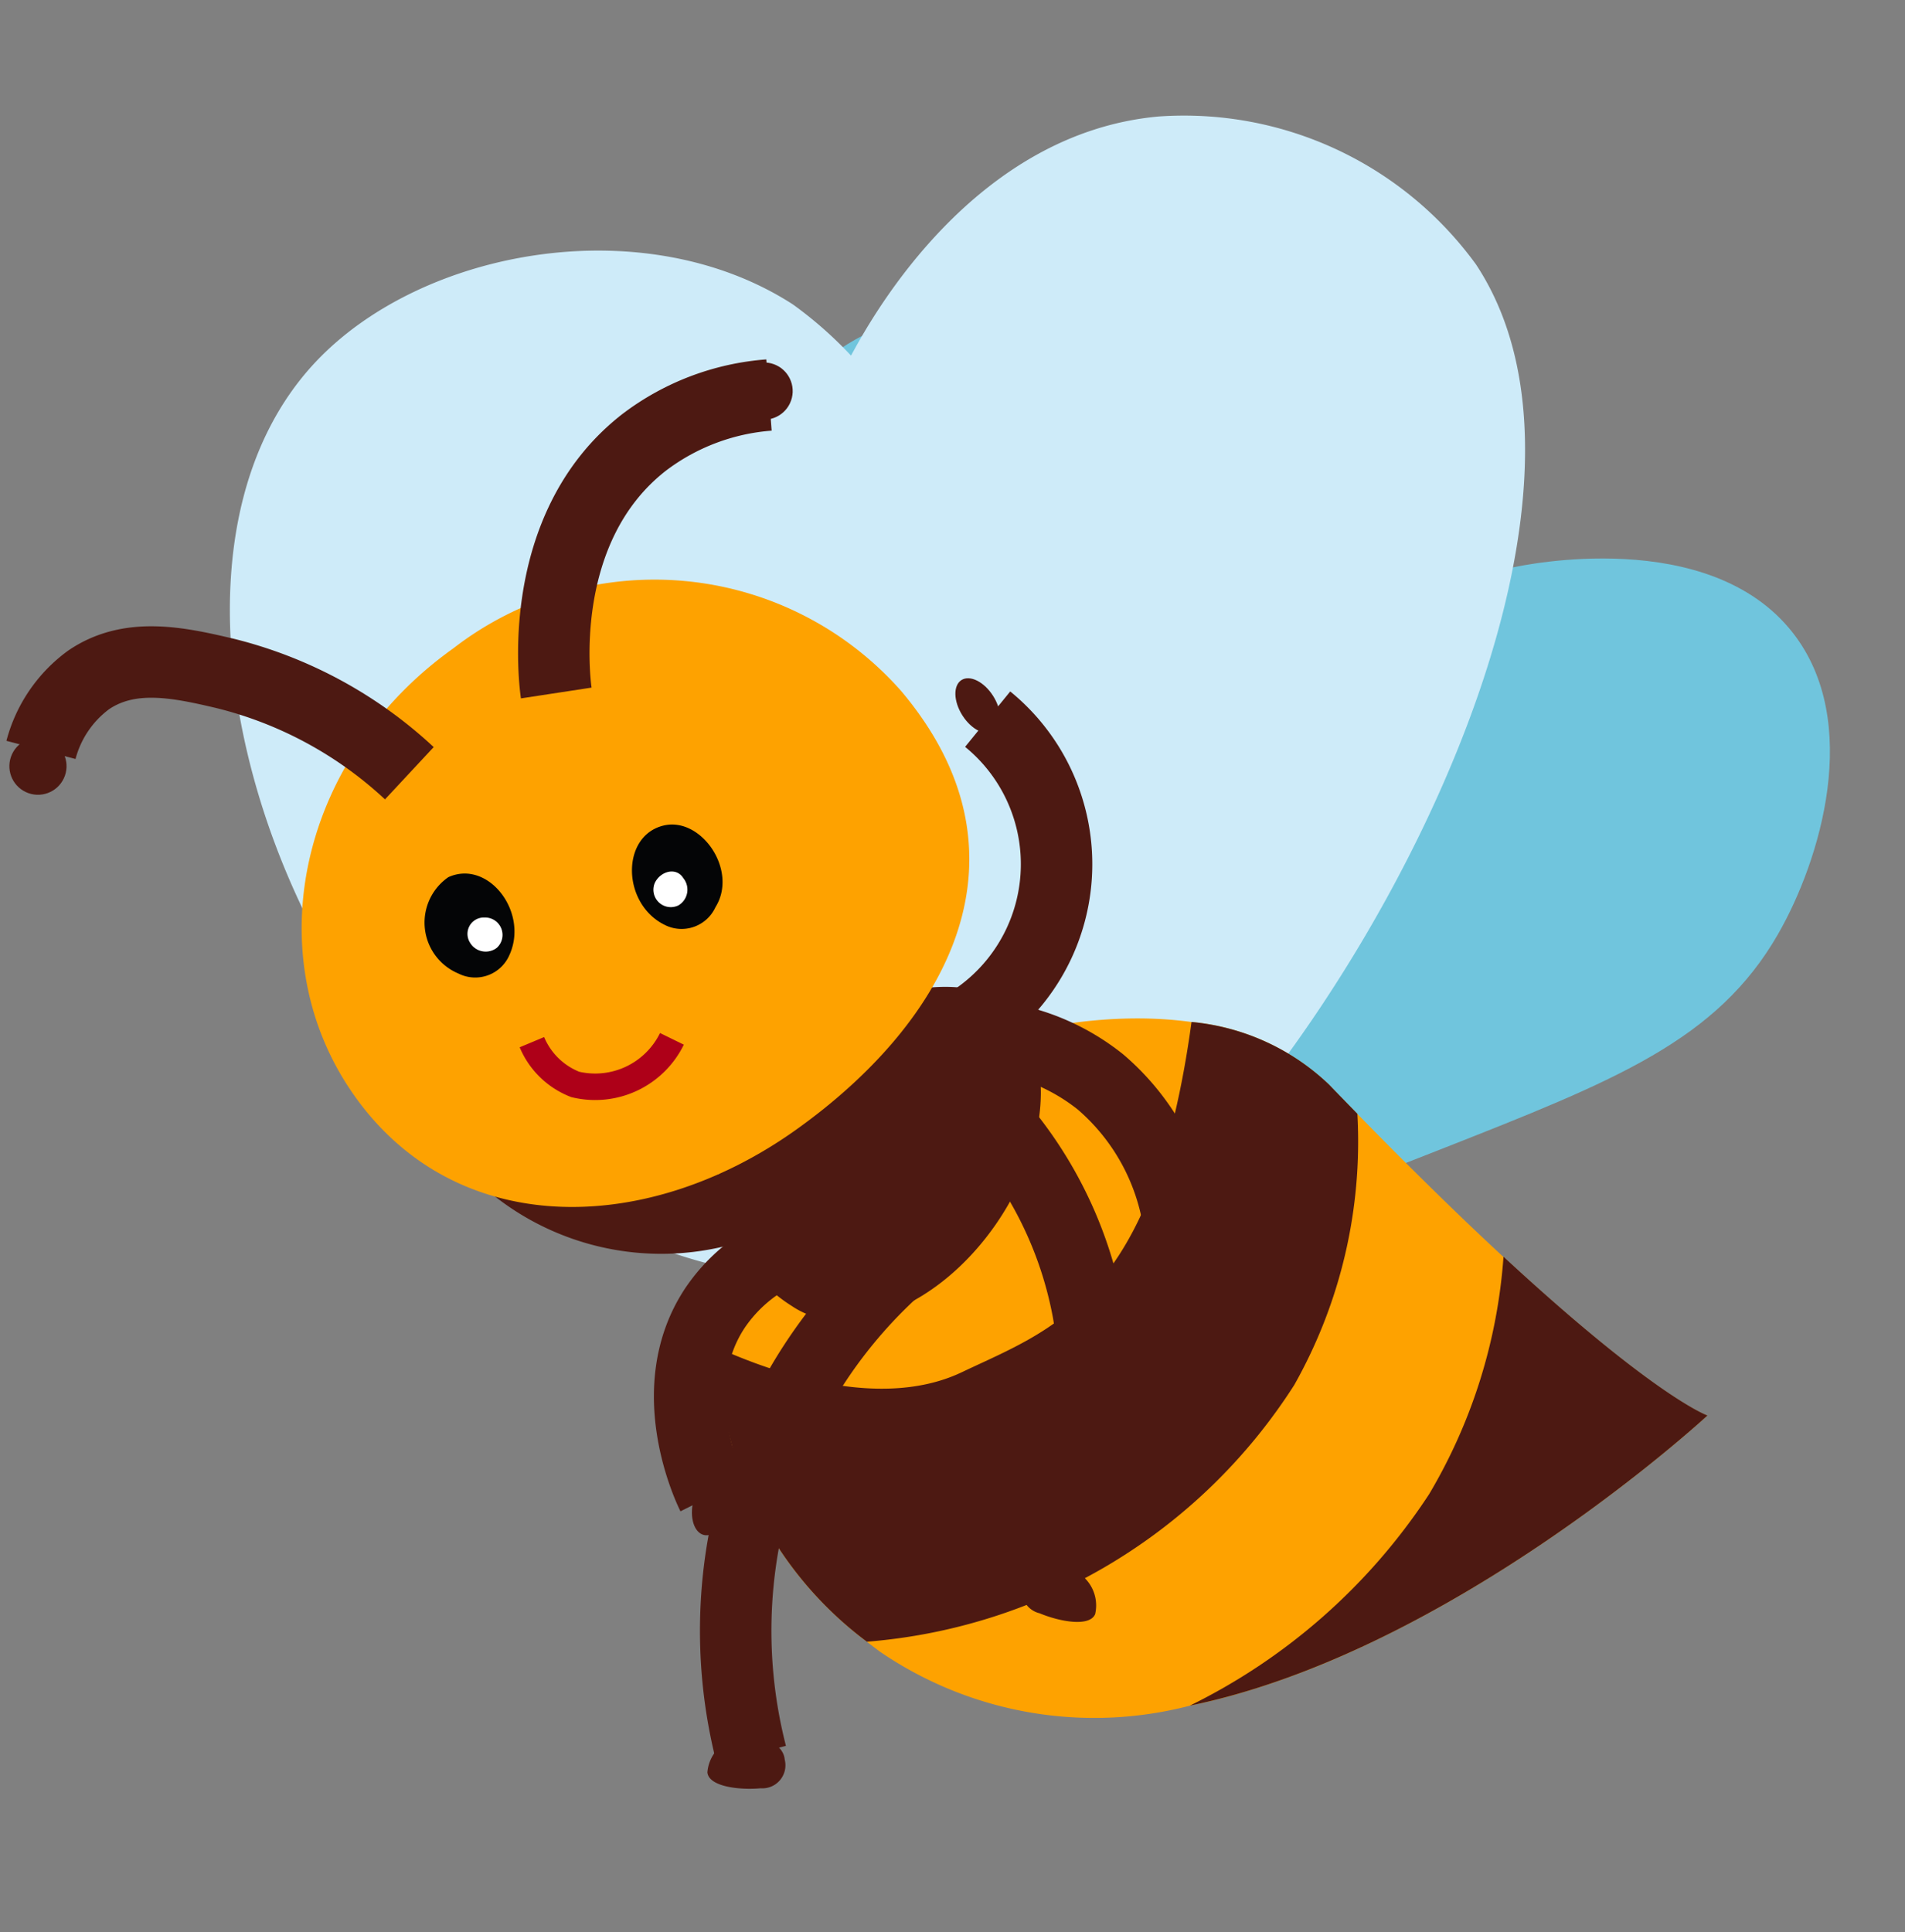 <svg xmlns="http://www.w3.org/2000/svg" width="53.324" height="54.072" viewBox="0 0 53.324 54.072">
  <rect x="0" y="0" width="53.324" height="54.072" fill="#808080" stroke="none"/>
  <defs>
    <style>
      .cls-1 {
        fill: #70c5dd;
      }

      .cls-2 {
        fill: #ceebf9;
      }

      .cls-3 {
        fill: #fea200;
      }

      .cls-4 {
        fill: #4d1912;
      }

      .cls-5, .cls-8 {
        fill: none;
        stroke-miterlimit: 10;
      }

      .cls-5 {
        stroke: #4d1912;
        stroke-width: 2px;
      }

      .cls-6 {
        fill: #040506;
      }

      .cls-7 {
        fill: #fff;
      }

      .cls-8 {
        stroke: #ae0018;
        stroke-width: 0.742px;
      }
    </style>
  </defs>
  <g id="Groupe_2654" data-name="Groupe 2654" transform="translate(166.183 -374.356) rotate(25)">
    <g id="Groupe_2587" data-name="Groupe 2587" transform="translate(30.734 403.846)">
      <path id="Tracé_7268" data-name="Tracé 7268" class="cls-1" d="M132.3,436.919c3.626-3.82,5.724-6.029,6.015-9.456.2-2.37-.371-6.375-3.187-7.811-3.4-1.732-7.664,1.487-7.89,1.662-6.982,5.411-5.428,19.891-1.935,21.012C126.733,442.784,128.588,440.829,132.3,436.919Z" transform="translate(-105.296 -419.141)"/>
      <path id="Tracé_7269" data-name="Tracé 7269" class="cls-1" d="M64.776,433.551c-.465,2.147-.794,3.669-.253,5.532.68,2.341,2.744,5.259,5.933,5.751,3.928.606,6.8-2.9,7.655-3.945.452-.552,4.933-6.2,2.04-11.25-2.463-4.3-8.776-5.562-12.024-3.334C66.033,427.741,65.442,430.471,64.776,433.551Z" transform="translate(-64.243 -423.439)"/>
    </g>
    <g id="Groupe_2588" data-name="Groupe 2588" transform="translate(19.488 397.495)">
      <path id="Tracé_7270" data-name="Tracé 7270" class="cls-2" d="M47.074,443.035c-.98-3.006-1.029-4.209-2.384-6.007a11.2,11.2,0,0,0-6.955-4.411c-4.878-.674-10.041,2.944-11.422,7.084-2.425,7.269,6.5,17.069,15.3,18.343,3.723.539,9-.22,10.14-2.945C52.738,452.748,49.72,451.153,47.074,443.035Z" transform="translate(-25.909 -422.256)"/>
      <path id="Tracé_7271" data-name="Tracé 7271" class="cls-2" d="M77.027,419.647c-2.373-4.142-4.056-7.172-3.768-11.33.077-1.112.481-6.951,4.968-9.556a10.1,10.1,0,0,1,9.8,0c9.13,5.6,4.924,31.428-.835,32.5C84.018,431.848,80.086,424.986,77.027,419.647Z" transform="translate(-59.345 -397.495)"/>
    </g>
    <g id="Groupe_2589" data-name="Groupe 2589" transform="translate(41.02 420.962)">
      <path id="Tracé_7272" data-name="Tracé 7272" class="cls-3" d="M107.29,497.424c.151.036.3.068.459.1a10.632,10.632,0,0,0,8.485-2.293s0,0,0,0c6.024-4.48,9.7-13.483,9.7-13.483s-1.536.154-7.052-1.615c-1.49-.478-3.274-1.1-5.395-1.9-.347-.131-.7-.265-1.068-.407a6.435,6.435,0,0,0-4.225.04c-4.171,1.286-8.477,5.649-8.846,9.44a8.745,8.745,0,0,0,.695,4.43A10.346,10.346,0,0,0,107.29,497.424Z" transform="translate(-99.303 -477.486)"/>
      <path id="Tracé_7273" data-name="Tracé 7273" class="cls-4" d="M157.026,501.59c6.024-4.48,9.7-13.483,9.7-13.483s-1.536.154-7.052-1.615a15.1,15.1,0,0,1,.922,6.9A16.915,16.915,0,0,1,157.026,501.59Z" transform="translate(-140.091 -483.85)"/>
      <path id="Tracé_7274" data-name="Tracé 7274" class="cls-4" d="M109.072,497.424a15.664,15.664,0,0,0,7.805-11.568,13.862,13.862,0,0,0-1.607-7.625c-.347-.131-.7-.265-1.068-.407a6.435,6.435,0,0,0-4.225.04c2.323,7.488.115,9.421-1.683,11.6-1.781,2.156-5.471,2.248-6.468,2.272A10.346,10.346,0,0,0,109.072,497.424Z" transform="translate(-101.085 -477.486)"/>
    </g>
    <g id="Groupe_2590" data-name="Groupe 2590" transform="translate(32.179 414.959)">
      <path id="Tracé_7275" data-name="Tracé 7275" class="cls-4" d="M97.292,494.816c1.875.3,3.764-1.734,4.221-4.552s-.693-5.348-2.568-5.652-4.961,2.537-5.418,5.355A4.336,4.336,0,0,0,97.292,494.816Z" transform="translate(-86.34 -476.502)"/>
      <path id="Tracé_7276" data-name="Tracé 7276" class="cls-5" d="M111.369,512.184a13.694,13.694,0,0,0-1.034,6.1,13.955,13.955,0,0,0,3.137,7.892" transform="translate(-98.239 -496.001)"/>
      <path id="Tracé_7277" data-name="Tracé 7277" class="cls-5" d="M100.809,515.288a4.553,4.553,0,0,0-.985,2.177c-.407,2.7,2,4.665,2.151,4.785" transform="translate(-90.797 -498.194)"/>
      <path id="Tracé_7278" data-name="Tracé 7278" class="cls-5" d="M80.489,512.3a6.557,6.557,0,0,1-7.426,1.448" transform="translate(-71.92 -496.082)"/>
      <path id="Tracé_7279" data-name="Tracé 7279" class="cls-5" d="M117.718,495.693a11.186,11.186,0,0,1,4.293,3.607,11.422,11.422,0,0,1,2.011,7.235" transform="translate(-103.474 -484.348)"/>
      <path id="Tracé_7280" data-name="Tracé 7280" class="cls-5" d="M114.126,487.251a6,6,0,0,1,2.949-.028,6.478,6.478,0,0,1,3.96,3.169" transform="translate(-100.936 -478.242)"/>
      <path id="Tracé_7281" data-name="Tracé 7281" class="cls-5" d="M99.777,460.813a5.234,5.234,0,0,1,2.855,8.283" transform="translate(-90.797 -459.701)"/>
      <path id="Tracé_7282" data-name="Tracé 7282" class="cls-4" d="M139.869,531.8c.016.4-.818.613-1.421.637a.646.646,0,0,1-.771-.713c-.016-.4.46-.751,1.063-.775A1.079,1.079,0,0,1,139.869,531.8Z" transform="translate(-117.577 -509.26)"/>
      <path id="Tracé_7283" data-name="Tracé 7283" class="cls-4" d="M117.8,559.483c.2.349,1.019.079,1.541-.225a.646.646,0,0,0,.268-1.015c-.2-.349-.792-.387-1.313-.083A1.079,1.079,0,0,0,117.8,559.483Z" transform="translate(-103.474 -528.343)"/>
      <ellipse id="Ellipse_26" data-name="Ellipse 26" class="cls-4" cx="0.509" cy="0.849" rx="0.509" ry="0.849" transform="matrix(0.98, -0.2, 0.2, 0.98, 10.592, 23.6)"/>
      <ellipse id="Ellipse_27" data-name="Ellipse 27" class="cls-4" cx="0.849" cy="0.509" rx="0.849" ry="0.509" transform="translate(0 17.144) rotate(-5.015)"/>
      <ellipse id="Ellipse_28" data-name="Ellipse 28" class="cls-4" cx="0.509" cy="0.849" rx="0.509" ry="0.849" transform="translate(7.579 0.859) rotate(-57.434)"/>
    </g>
    <g id="Groupe_2592" data-name="Groupe 2592" transform="translate(16.822 409.594)">
      <path id="Tracé_7284" data-name="Tracé 7284" class="cls-3" d="M49.929,476.506c4.35,2.708,9.3.367,11.885-4.206s2.9-9.837-2.508-12.355a9.206,9.206,0,0,0-11.885,4.206C44.832,468.724,46.052,474.093,49.929,476.506Z" transform="translate(-37.477 -453.15)"/>
      <path id="Tracé_7285" data-name="Tracé 7285" class="cls-6" d="M61.375,496.557c.006-1.335-1.674-2.205-2.471-1.272a1.546,1.546,0,0,0,1.4,2.324A1.042,1.042,0,0,0,61.375,496.557Z" transform="translate(-46.381 -478.419)"/>
      <path id="Tracé_7286" data-name="Tracé 7286" class="cls-7" d="M64.249,498.729a.488.488,0,0,0-.673-.621.458.458,0,0,0-.081.8A.51.51,0,0,0,64.249,498.729Z" transform="translate(-49.659 -480.647)"/>
      <path id="Tracé_7287" data-name="Tracé 7287" class="cls-6" d="M76.237,485.037c-1.335-.027-2.164-1.727-1.212-2.5.847-.688,2.441.244,2.29,1.451A1.042,1.042,0,0,1,76.237,485.037Z" transform="translate(-57.66 -469.521)"/>
      <path id="Tracé_7288" data-name="Tracé 7288" class="cls-7" d="M78.458,487.422a.487.487,0,0,1-.865-.3c.011-.363.358-.652.667-.449A.51.51,0,0,1,78.458,487.422Z" transform="translate(-59.764 -472.563)"/>
      <g id="Groupe_2591" data-name="Groupe 2591" transform="translate(0 0)">
        <path id="Tracé_7289" data-name="Tracé 7289" class="cls-5" d="M28.648,487.422a11.693,11.693,0,0,0-5.871-.349c-1.287.269-2.656.577-3.37,1.777a3.545,3.545,0,0,0-.38,2.338" transform="translate(-18.343 -472.732)"/>
        <path id="Tracé_7290" data-name="Tracé 7290" class="cls-5" d="M59.932,441.6a6.6,6.6,0,0,0-2.609,2.681c-1.782,3.493.613,7.207.737,7.393" transform="translate(-44.977 -440.757)"/>
        <circle id="Ellipse_29" data-name="Ellipse 29" class="cls-4" cx="0.8" cy="0.8" r="0.8" transform="translate(0 18.105)"/>
        <circle id="Ellipse_30" data-name="Ellipse 30" class="cls-4" cx="0.8" cy="0.8" r="0.8" transform="translate(13.985)"/>
      </g>
      <path id="Tracé_7291" data-name="Tracé 7291" class="cls-8" d="M76.906,501.186a2.392,2.392,0,0,1-1.913,2.3,2.166,2.166,0,0,1-1.6-.559" transform="translate(-56.798 -482.865)"/>
    </g>
  </g>
</svg>
